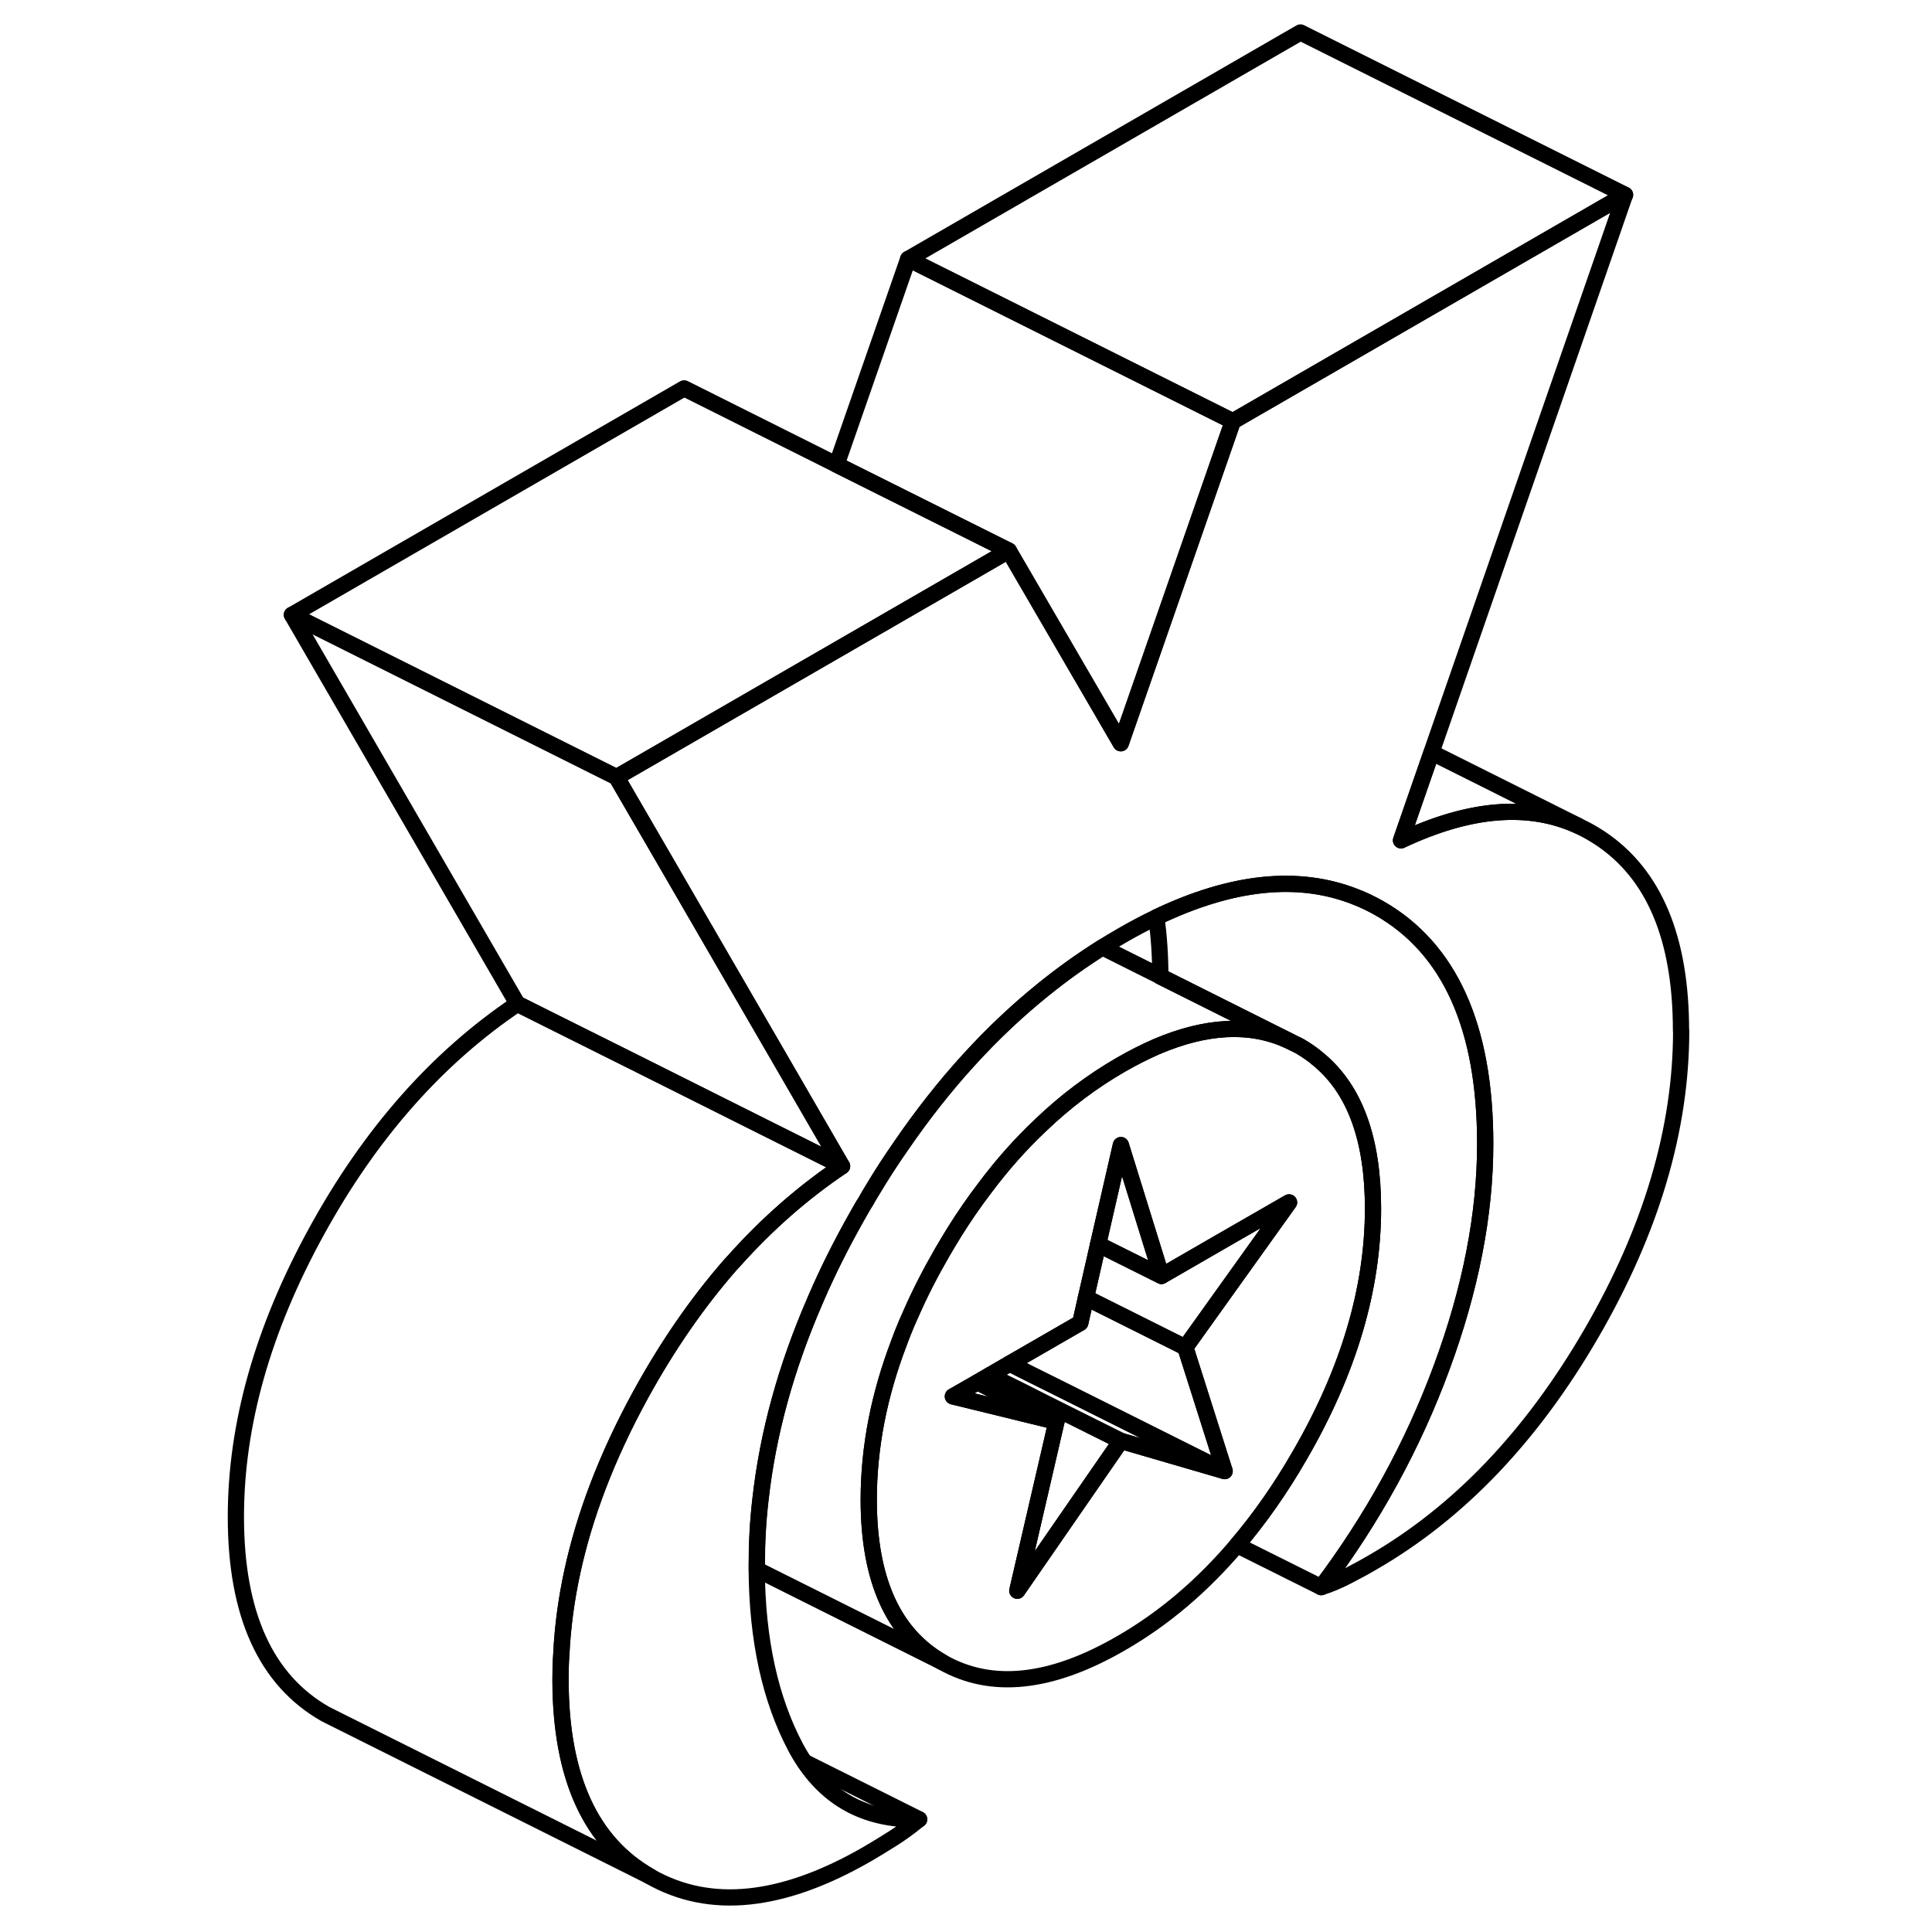 <svg width="48" height="48" viewBox="0 0 94 119" fill="none" xmlns="http://www.w3.org/2000/svg" stroke-width="1px"
     stroke-linecap="round" stroke-linejoin="round">
    <path d="M44.119 112.06L37.06 108.53" stroke="currentColor" stroke-linejoin="round"/>
    <path d="M68.78 65.31C68.4 64.98 67.99 64.69 67.54 64.43L66.83 64.08C64.5 63.02 61.8 63.16 58.73 64.47C58.02 64.78 57.29 65.15 56.54 65.58C54.79 66.59 53.13 67.83 51.59 69.31C50.38 70.45 49.24 71.73 48.17 73.16C47.52 74.01 46.89 74.92 46.29 75.88C46.04 76.29 45.79 76.7 45.54 77.13C44.8 78.41 44.15 79.68 43.6 80.94C43.43 81.3 43.28 81.67 43.13 82.04C43.04 82.27 42.95 82.49 42.87 82.72C42.26 84.32 41.8 85.91 41.49 87.49C41.17 89.13 41.01 90.76 41.01 92.37C41.01 97.32 42.52 100.65 45.54 102.38C48.56 104.1 52.23 103.71 56.54 101.22C59.17 99.71 61.55 97.69 63.69 95.17C65.07 93.55 66.36 91.72 67.54 89.67C70.56 84.47 72.07 79.39 72.07 74.44C72.07 70.22 70.98 67.17 68.78 65.31ZM60.51 82.99L62.93 90.61L56.54 88.75L55.08 90.86L50.16 97.98L52.15 89.39L52.57 87.57L50.52 87.07L49.55 86.83L46.19 86.01L47.71 85.14L48.45 84.71L49.69 83.99L52.43 82.41L54.04 81.48L54.39 79.93L54.94 77.52L55.14 76.64L56.54 70.53L57.03 72.11L59.04 78.59L62.66 76.5L66.9 74.06L60.51 82.99Z" stroke="currentColor" stroke-linejoin="round"/>
    <path d="M91.05 63.48C91.05 69.55 89.21 75.76 85.529 82.11C81.85 88.46 77.359 93.16 72.069 96.22C71.559 96.52 71.019 96.81 70.48 97.09C69.93 97.37 69.399 97.6 68.879 97.76C72.039 93.56 74.52 89.05 76.3 84.22C78.08 79.4 78.98 74.81 78.98 70.45C78.98 63.26 76.799 58.42 72.46 55.94C71.98 55.67 71.49 55.43 70.99 55.24C67.48 53.85 63.389 54.27 58.73 56.5C58.01 56.84 57.28 57.23 56.54 57.66C56.15 57.88 55.769 58.12 55.389 58.35C54.139 59.14 52.929 60 51.77 60.94C48.539 63.54 45.62 66.75 42.999 70.57C42.38 71.46 41.779 72.38 41.209 73.34C41.08 73.55 40.949 73.77 40.829 73.99C40.749 74.1 40.689 74.22 40.619 74.33C39.679 75.96 38.829 77.58 38.099 79.2C38.049 79.29 38.01 79.38 37.98 79.47C37.88 79.69 37.779 79.91 37.69 80.13C35.9 84.25 34.789 88.31 34.339 92.33C34.179 93.68 34.109 95.02 34.109 96.35C34.109 96.46 34.109 96.56 34.109 96.67C34.139 101.02 34.94 104.67 36.51 107.63C36.679 107.95 36.86 108.25 37.05 108.53C38.67 110.95 41.019 112.13 44.109 112.06C43.589 112.49 43.059 112.88 42.51 113.23C41.959 113.58 41.429 113.9 40.919 114.2C35.679 117.22 31.22 117.68 27.54 115.58C23.88 113.5 22.04 109.48 22.02 103.53V103.43C22.02 102.92 22.029 102.41 22.069 101.9C22.229 98.51 22.989 95.05 24.329 91.54C25.049 89.66 25.93 87.77 26.98 85.86C28.619 82.88 30.45 80.23 32.48 77.91C32.559 77.82 32.639 77.73 32.719 77.65C34.739 75.39 36.949 73.45 39.359 71.83L35.48 65.13L31.919 58.99L28.79 53.59L25.47 47.87L49.629 33.92L53.94 41.33L54.109 41.62L56.529 45.78L58.469 40.21L63.429 25.95L87.589 12L75.669 46.35L73.79 51.76C78.01 49.77 81.65 49.47 84.689 50.86L84.829 50.93C85.259 51.13 85.669 51.37 86.079 51.64C89.389 53.85 91.04 57.8 91.04 63.48H91.05Z" stroke="currentColor" stroke-linejoin="round"/>
    <path d="M66.899 74.06L60.509 82.99L54.389 79.93L54.939 77.52L55.139 76.64L55.289 76.72L59.039 78.59L62.659 76.5L66.899 74.06Z" stroke="currentColor" stroke-linejoin="round"/>
    <path d="M59.039 78.59L55.289 76.72L55.139 76.64L56.539 70.53L57.029 72.11L59.039 78.59Z" stroke="currentColor" stroke-linejoin="round"/>
    <path d="M39.369 71.83C36.959 73.45 34.749 75.39 32.729 77.65C32.649 77.73 32.569 77.82 32.489 77.91C30.459 80.23 28.629 82.88 26.989 85.86C25.939 87.77 25.059 89.66 24.339 91.54C22.999 95.05 22.239 98.51 22.079 101.9C22.039 102.41 22.029 102.92 22.029 103.43V103.53C22.049 109.48 23.889 113.5 27.549 115.58L8.369 105.99L7.549 105.58C3.869 103.49 2.029 99.43 2.029 93.43C2.029 87.75 3.679 81.89 6.989 75.86C10.299 69.82 14.429 65.15 19.369 61.83L21.489 62.89L26.579 65.43L34.509 69.4L39.369 71.83Z" stroke="currentColor" stroke-linejoin="round"/>
    <path d="M39.369 71.83L34.51 69.4L26.579 65.43L21.489 62.89L19.369 61.83L5.479 37.87L25.48 47.87L28.8 53.59L31.929 58.99L35.489 65.13L39.369 71.83Z" stroke="currentColor" stroke-linejoin="round"/>
    <path d="M49.639 33.92L25.48 47.87L5.479 37.87L29.639 23.92L39.029 28.62L49.639 33.92Z" stroke="currentColor" stroke-linejoin="round"/>
    <path d="M63.439 25.95L58.479 40.21L56.539 45.78L54.119 41.62L53.949 41.33L49.639 33.92L39.029 28.62L43.439 15.95L59.899 24.18L63.439 25.95Z" stroke="currentColor" stroke-linejoin="round"/>
    <path d="M87.599 12L63.44 25.95L59.899 24.18L43.44 15.95L67.599 2L87.599 12Z" stroke="currentColor" stroke-linejoin="round"/>
    <path d="M78.98 70.45C78.98 74.81 78.08 79.4 76.3 84.22C74.52 89.05 72.039 93.56 68.879 97.76L63.69 95.17C65.07 93.55 66.36 91.72 67.54 89.67C70.56 84.47 72.069 79.39 72.069 74.44C72.069 70.22 70.98 67.17 68.779 65.31C68.4 64.98 67.99 64.69 67.54 64.43L66.829 64.08L58.969 60.15C58.969 58.84 58.88 57.64 58.73 56.5C63.389 54.27 67.48 53.85 70.99 55.24C71.49 55.43 71.98 55.67 72.46 55.94C76.799 58.42 78.98 63.26 78.98 70.45Z" stroke="currentColor" stroke-linejoin="round"/>
    <path d="M84.699 50.86C81.659 49.47 78.019 49.77 73.799 51.76L75.679 46.35L84.699 50.86Z" stroke="currentColor" stroke-linejoin="round"/>
    <path d="M66.829 64.08C64.499 63.02 61.799 63.16 58.729 64.47C58.019 64.78 57.289 65.15 56.539 65.58C54.789 66.59 53.129 67.83 51.589 69.31C50.379 70.45 49.239 71.73 48.169 73.16C47.519 74.01 46.889 74.92 46.289 75.88C46.039 76.29 45.789 76.7 45.539 77.13C44.799 78.41 44.149 79.68 43.599 80.94C43.429 81.3 43.279 81.67 43.129 82.04C43.039 82.27 42.949 82.49 42.869 82.72C42.259 84.32 41.799 85.91 41.489 87.49C41.169 89.13 41.009 90.76 41.009 92.37C41.009 97.32 42.519 100.65 45.539 102.38L34.119 96.67C34.119 96.56 34.119 96.46 34.119 96.35C34.119 95.02 34.189 93.68 34.349 92.33C34.799 88.31 35.909 84.25 37.699 80.13C37.789 79.91 37.889 79.69 37.989 79.47C38.019 79.38 38.059 79.29 38.109 79.2C38.839 77.58 39.689 75.96 40.629 74.33C40.699 74.22 40.759 74.1 40.839 73.99C40.959 73.77 41.089 73.55 41.219 73.34C41.789 72.38 42.389 71.46 43.009 70.57C45.629 66.75 48.549 63.54 51.779 60.94C52.939 60 54.149 59.14 55.399 58.35L58.979 60.14L66.839 64.08H66.829Z" stroke="currentColor" stroke-linejoin="round"/>
    <path d="M62.929 90.61L53.01 85.65L51.04 84.67L49.69 83.99L52.429 82.41L54.04 81.48L54.389 79.93L60.51 82.99L62.929 90.61Z" stroke="currentColor" stroke-linejoin="round"/>
    <path d="M62.929 90.61L56.539 88.75L51.789 86.38L50.369 85.66L48.449 84.71L49.689 83.99L51.039 84.67L53.009 85.65L62.929 90.61Z" stroke="currentColor" stroke-linejoin="round"/>
    <path d="M56.539 88.75L55.079 90.86L50.159 97.98L52.149 89.39L52.569 87.57L51.029 86.8L49.959 86.26L47.709 85.14L48.449 84.71L50.369 85.66L51.789 86.38L56.539 88.75Z" stroke="currentColor" stroke-linejoin="round"/>
    <path d="M52.569 87.57L50.52 87.07L49.55 86.83L46.19 86.01L47.709 85.14L49.959 86.26L51.029 86.8L52.569 87.57Z" stroke="currentColor" stroke-linejoin="round"/>
</svg>